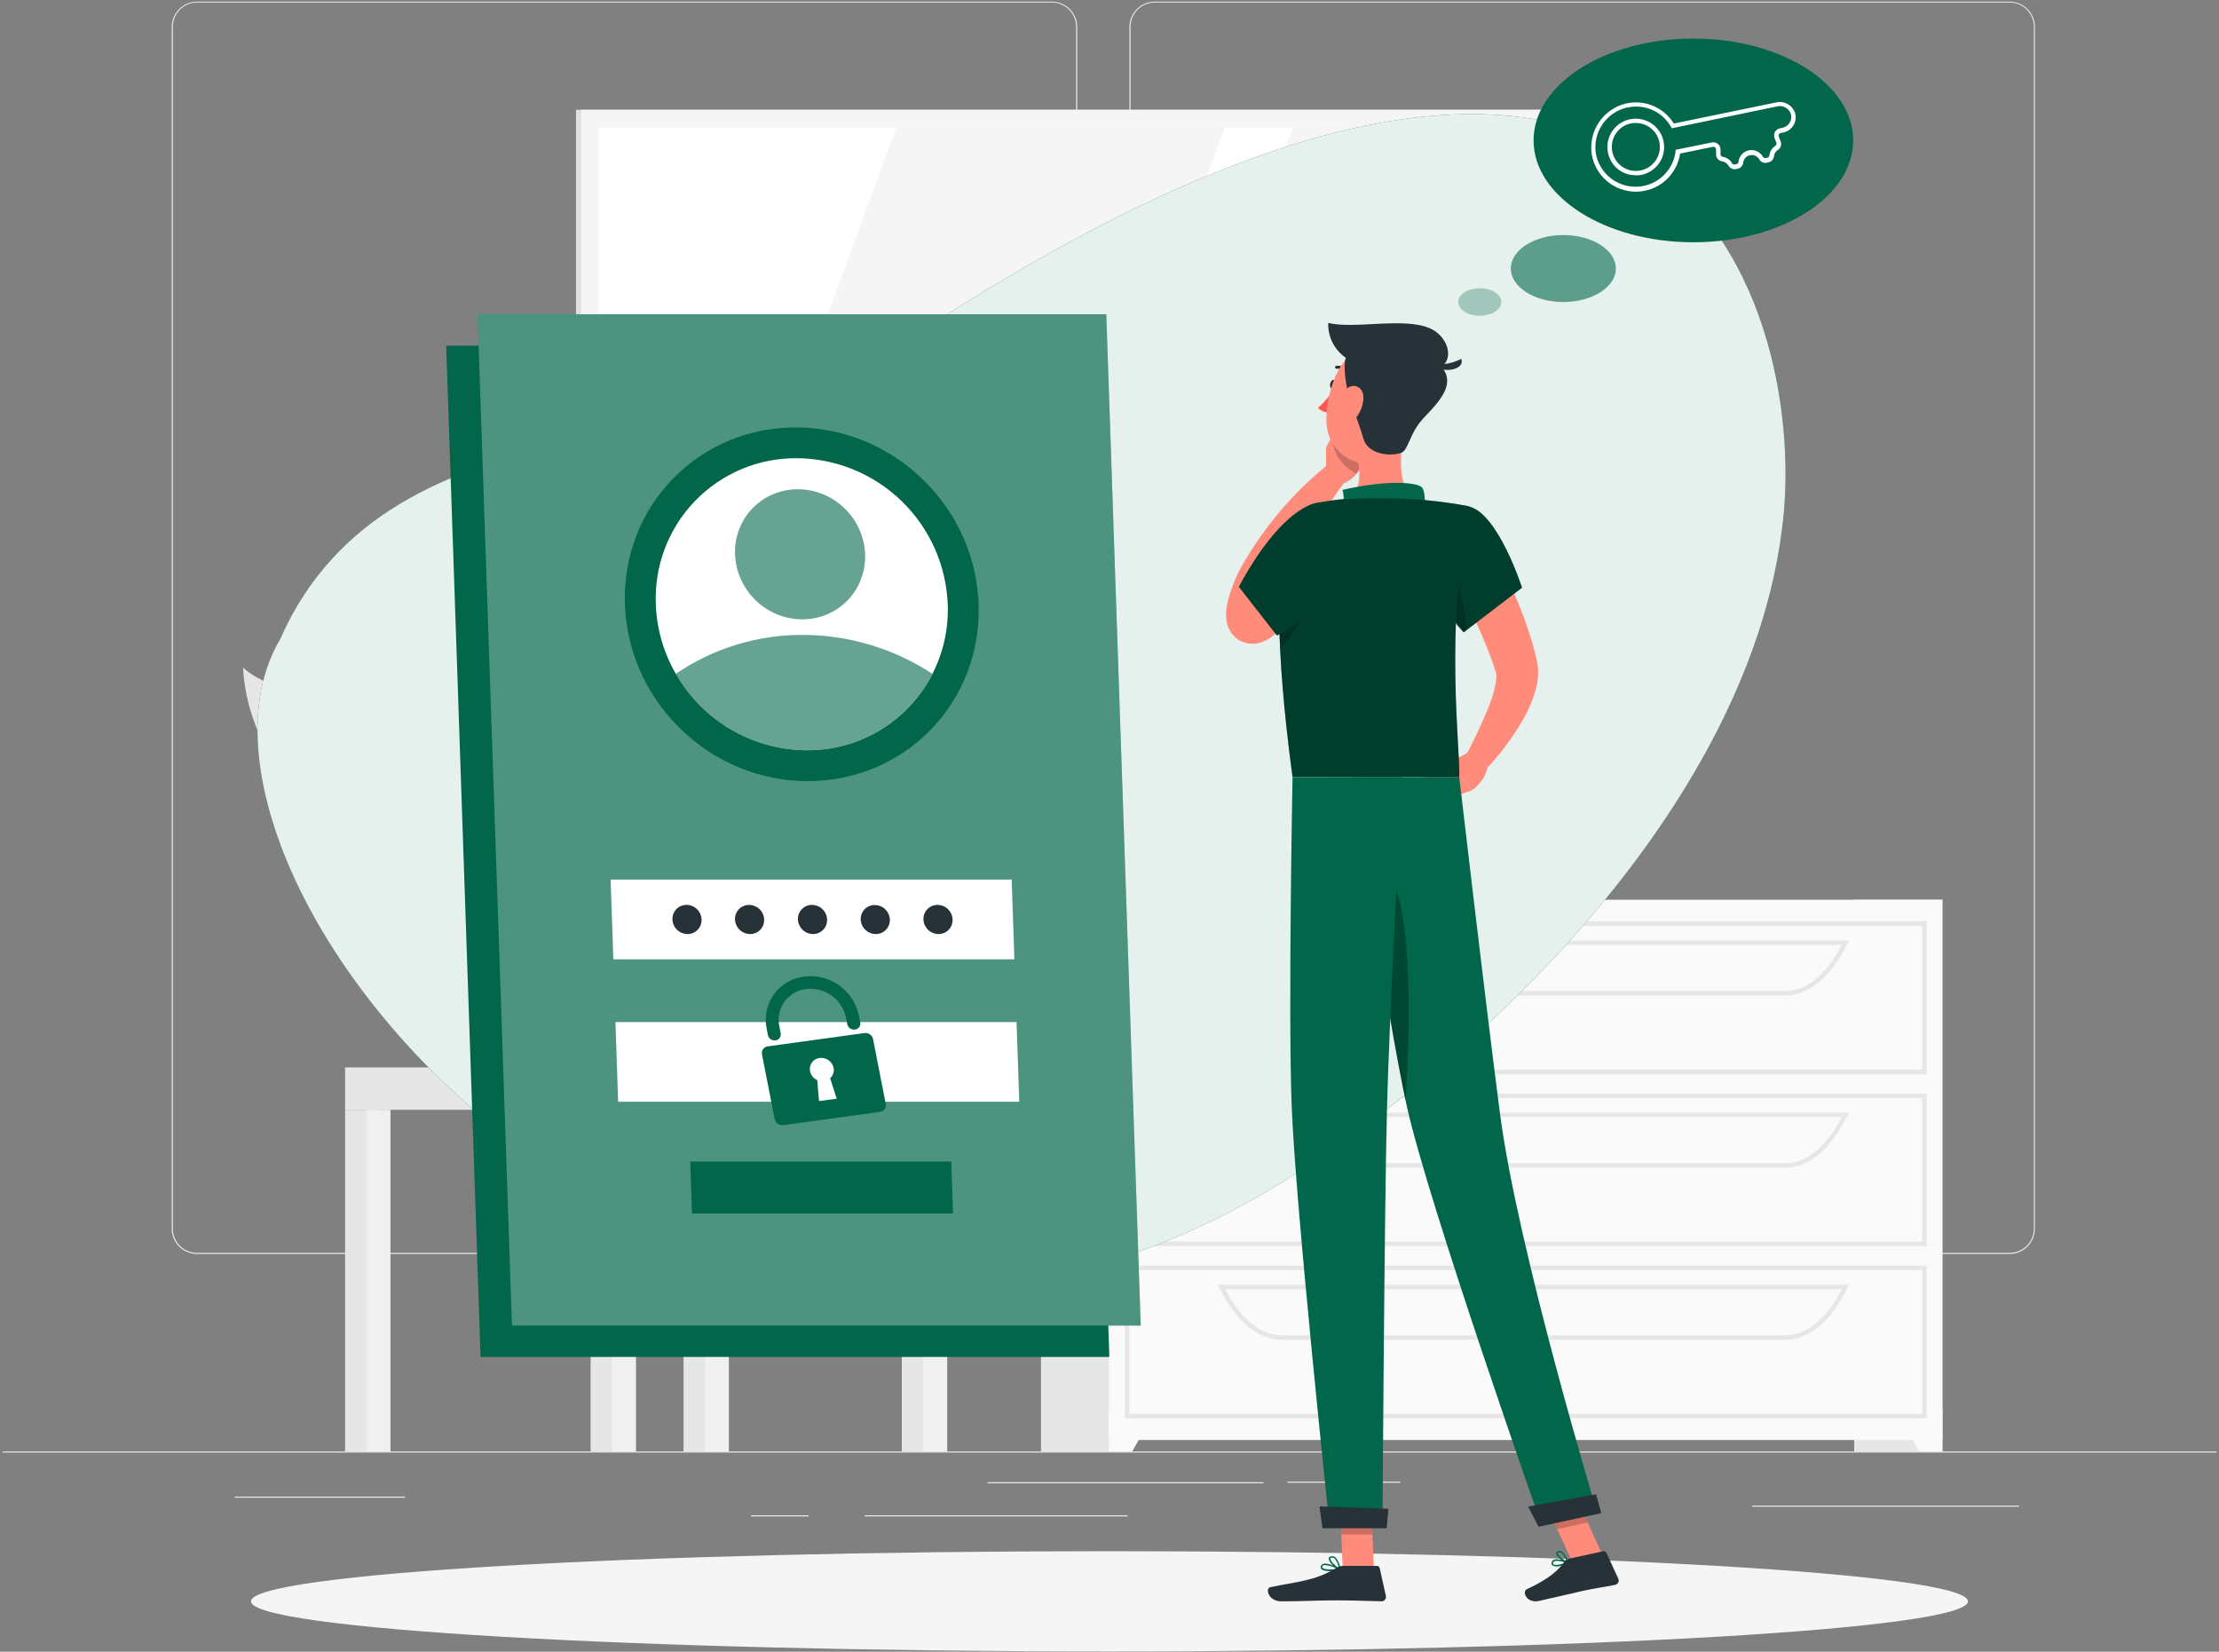 <svg width="262" height="195" viewBox="0 0 262 195" fill="none" xmlns="http://www.w3.org/2000/svg">
<rect x="0" y="0" width="262" height="195" fill="#808080" stroke="none"/>
<g clip-path="url(#clip0_352_7453)">
<path d="M261.697 171.359H0.303V171.49H261.697V171.359Z" fill="#EBEBEB"/>
<path d="M165.331 174.919H152.021V175.05H165.331V174.919Z" fill="#EBEBEB"/>
<path d="M238.401 177.748H206.861V177.878H238.401V177.748Z" fill="#EBEBEB"/>
<path d="M149.187 174.982H116.602V175.113H149.187V174.982Z" fill="#EBEBEB"/>
<path d="M95.471 178.893H88.654V179.023H95.471V178.893Z" fill="#EBEBEB"/>
<path d="M133.138 178.893H102.095V179.023H133.138V178.893Z" fill="#EBEBEB"/>
<path d="M47.829 176.686H27.728V176.817H47.829V176.686Z" fill="#EBEBEB"/>
<path d="M124.203 148.043H23.258C22.467 148.041 21.709 147.726 21.151 147.167C20.592 146.607 20.278 145.848 20.278 145.058V3.157C20.285 2.371 20.602 1.619 21.16 1.065C21.718 0.511 22.472 0.2 23.258 0.198H124.203C124.995 0.198 125.754 0.513 126.314 1.073C126.874 1.632 127.189 2.392 127.189 3.183V145.058C127.189 145.849 126.874 146.609 126.314 147.169C125.754 147.728 124.995 148.043 124.203 148.043ZM23.258 0.303C22.502 0.304 21.777 0.606 21.243 1.141C20.709 1.676 20.409 2.401 20.409 3.157V145.058C20.409 145.814 20.709 146.539 21.243 147.074C21.777 147.609 22.502 147.911 23.258 147.912H124.203C124.96 147.911 125.685 147.61 126.22 147.075C126.755 146.54 127.056 145.814 127.058 145.058V3.157C127.056 2.401 126.755 1.675 126.22 1.14C125.685 0.605 124.96 0.304 124.203 0.303H23.258Z" fill="#EBEBEB"/>
<path d="M237.288 148.043H136.338C135.546 148.041 134.788 147.727 134.228 147.167C133.669 146.608 133.354 145.849 133.353 145.058V3.157C133.361 2.371 133.679 1.619 134.238 1.065C134.796 0.511 135.551 0.2 136.338 0.198H237.288C238.073 0.201 238.826 0.513 239.383 1.067C239.94 1.621 240.256 2.372 240.263 3.157V145.058C240.263 145.848 239.95 146.605 239.392 147.165C238.835 147.724 238.078 148.04 237.288 148.043ZM136.338 0.303C135.581 0.304 134.856 0.605 134.321 1.14C133.786 1.675 133.485 2.401 133.483 3.157V145.058C133.485 145.814 133.786 146.54 134.321 147.075C134.856 147.61 135.581 147.911 136.338 147.912H237.288C238.045 147.911 238.77 147.61 239.305 147.075C239.84 146.54 240.141 145.814 240.142 145.058V3.157C240.141 2.401 239.84 1.675 239.305 1.14C238.77 0.605 238.045 0.304 237.288 0.303H136.338Z" fill="#EBEBEB"/>
<path d="M102.748 126.018H68.035L65.928 101.708H100.641L102.748 126.018Z" fill="#E6E6E6"/>
<path d="M104.547 126.018H69.834L67.727 101.708H102.44L104.547 126.018Z" fill="#F0F0F0"/>
<path d="M74.581 120.795L73.42 106.926H97.693L98.854 120.795H74.581Z" fill="white"/>
<path d="M110.553 126.018H106.481V171.359H110.553V126.018Z" fill="#E6E6E6"/>
<path d="M111.84 126.018H109.011V171.359H111.84V126.018Z" fill="#F0F0F0"/>
<path d="M72.416 131.021H111.84V126.018H72.416V131.021Z" fill="#F0F0F0"/>
<path d="M73.807 131.021H69.734V171.359H73.807V131.021Z" fill="#E6E6E6"/>
<path d="M75.093 131.021H72.265V171.359H75.093V131.021Z" fill="#F0F0F0"/>
<path d="M44.818 131.021H40.746V171.359H44.818V131.021Z" fill="#E6E6E6"/>
<path d="M46.104 131.021H43.276V171.359H46.104V131.021Z" fill="#F0F0F0"/>
<path d="M84.78 131.021H80.707V171.359H84.78V131.021Z" fill="#E6E6E6"/>
<path d="M86.061 131.021H83.232V171.359H86.061V131.021Z" fill="#F0F0F0"/>
<path d="M72.416 126.018H40.746V131.021H72.416V126.018Z" fill="#E6E6E6"/>
<path d="M190.514 12.96H68.009V81.162H190.514V12.96Z" fill="#E0E0E0"/>
<path d="M197.242 12.96H68.626V81.162H197.242V12.96Z" fill="#F5F5F5"/>
<path d="M195.141 79.061V15.061L70.728 15.061V79.061H195.141Z" fill="white"/>
<path d="M121.104 79.061L144.592 15.061H105.828L82.339 79.061H121.104Z" fill="#F5F5F5"/>
<path d="M158.415 79.061L181.904 15.061H152.659L129.17 79.061H158.415Z" fill="#F5F5F5"/>
<path d="M229.342 106.22H218.928V171.359H229.342V106.22Z" fill="#E6E6E6"/>
<path d="M226.602 171.359H229.341V166.346H223.732L226.602 171.359Z" fill="#FAFAFA"/>
<path d="M133.326 106.22H122.912V171.359H133.326V106.22Z" fill="#E6E6E6"/>
<path d="M229.341 106.22H130.937V170.005H229.341V106.22Z" fill="#FAFAFA"/>
<path d="M227.481 126.802H132.804V108.787H227.481V126.802ZM133.326 126.279H226.958V109.309H133.326V126.279Z" fill="#E6E6E6"/>
<path d="M210.814 117.533H151.305C148.545 117.533 145.884 115.306 143.986 111.416L143.808 111.045H218.305L218.128 111.416C216.214 115.306 213.6 117.533 210.814 117.533ZM144.665 111.552C146.433 115.018 148.848 116.994 151.305 116.994H210.814C213.281 116.994 215.686 115.018 217.453 111.552H144.665Z" fill="#E6E6E6"/>
<path d="M133.676 171.359H130.937V166.346H136.547L133.676 171.359Z" fill="#FAFAFA"/>
<path d="M227.481 147.102H132.804V129.107H227.481V147.102ZM133.326 146.579H226.958V129.63H133.326V146.579Z" fill="#E6E6E6"/>
<path d="M210.814 137.854H151.305C148.545 137.854 145.884 135.621 143.986 131.737L143.808 131.361H218.305L218.128 131.737C216.214 135.6 213.6 137.854 210.814 137.854ZM144.665 131.883C146.433 135.35 148.848 137.331 151.305 137.331H210.814C213.281 137.331 215.686 135.35 217.453 131.883H144.665Z" fill="#E6E6E6"/>
<path d="M227.481 167.438H132.804V149.423H227.481V167.438ZM133.326 166.915H226.958V149.946H133.326V166.915Z" fill="#E6E6E6"/>
<path d="M210.814 158.169H151.305C148.545 158.169 145.884 155.942 143.986 152.058L143.808 151.681H218.305L218.128 152.058C216.214 155.942 213.6 158.169 210.814 158.169ZM144.665 152.204C146.433 155.67 148.848 157.646 151.305 157.646H210.814C213.281 157.646 215.686 155.67 217.453 152.204H144.665Z" fill="#E6E6E6"/>
<path d="M63.55 114.835V116.1H62.745L62.075 126.018H52.226L51.562 116.1H50.752V114.835H63.55Z" fill="#E6E6E6"/>
<path d="M60.309 90.228C59.504 84.32 51.531 82.637 41.415 82.417C31.791 82.213 28.706 78.81 28.706 78.81C28.706 78.81 28.737 92.596 42.607 97.594C55.776 102.33 61.119 96.146 60.309 90.228Z" fill="#E6E6E6"/>
<path d="M55.394 103.616C55.561 101.191 59.441 96.726 68.772 98.754C75.516 100.223 78.026 96.726 78.026 96.726C78.026 96.726 77.398 106.596 67.256 109.56C57.621 112.378 55.096 107.893 55.394 103.616Z" fill="#E6E6E6"/>
<path d="M57.522 118.558C57.574 118.558 57.626 118.547 57.674 118.525C57.722 118.504 57.764 118.472 57.799 118.432C58.473 117.632 57.919 115.719 57.156 113.068C56.173 109.67 54.95 105.436 55.985 102.367C56.559 100.746 57.229 99.161 57.992 97.62C59.456 94.525 60.721 91.869 59.665 89.057C59.649 89.012 59.623 88.971 59.591 88.936C59.559 88.901 59.52 88.873 59.476 88.853C59.433 88.833 59.386 88.822 59.338 88.821C59.291 88.819 59.243 88.827 59.199 88.844C59.154 88.861 59.113 88.886 59.079 88.919C59.044 88.952 59.016 88.991 58.997 89.035C58.978 89.079 58.967 89.126 58.966 89.173C58.965 89.221 58.973 89.268 58.991 89.313C59.937 91.817 58.792 94.243 57.339 97.317C56.566 98.882 55.885 100.492 55.3 102.137C54.197 105.42 55.452 109.775 56.461 113.267C57.056 115.358 57.673 117.449 57.25 117.972C57.216 118.008 57.191 118.051 57.174 118.097C57.158 118.144 57.152 118.193 57.156 118.243C57.16 118.292 57.174 118.34 57.197 118.383C57.221 118.426 57.253 118.464 57.292 118.495C57.358 118.542 57.44 118.565 57.522 118.558Z" fill="#E6E6E6"/>
<path d="M210.385 62.577C206.83 90.923 181.997 119.221 154.687 137.446C84.111 184.925 15.882 104.359 33.092 75.422C46.01 46.073 86.306 54.134 103.449 42.596C199.793 -22.71 213.726 38.853 210.385 62.577Z" fill="#01664A"/>
<path opacity="0.9" d="M210.385 62.577C206.83 90.923 181.997 119.221 154.687 137.446C84.111 184.925 15.882 104.359 33.092 75.422C46.01 46.073 86.306 54.134 103.449 42.596C199.793 -22.71 213.726 38.853 210.385 62.577Z" fill="white"/>
<path d="M131 194.968C186.981 194.968 232.363 192.319 232.363 189.05C232.363 185.782 186.981 183.132 131 183.132C75.018 183.132 29.636 185.782 29.636 189.05C29.636 192.319 75.018 194.968 131 194.968Z" fill="#F5F5F5"/>
<path d="M130.979 160.197H56.743L52.681 40.808H126.917L130.979 160.197Z" fill="#01664A"/>
<path d="M134.685 156.491H60.449L56.382 37.102H130.618L134.685 156.491Z" fill="#01664A"/>
<path opacity="0.3" d="M134.685 156.491H60.449L56.382 37.102H130.618L134.685 156.491Z" fill="white"/>
<path d="M109.812 86.23C117.761 78.145 117.422 64.923 109.057 56.699C100.691 48.475 87.466 48.364 79.517 56.449C71.569 64.535 71.907 77.756 80.272 85.98C88.638 94.204 101.864 94.316 109.812 86.23Z" fill="#01664A"/>
<path d="M111.902 71.344C112.009 74.189 111.388 77.014 110.099 79.552C108.707 82.287 106.58 84.58 103.957 86.174C101.335 87.768 98.32 88.6 95.251 88.576C92.111 88.559 89.029 87.716 86.317 86.132C83.605 84.549 81.356 82.279 79.798 79.552C78.345 77.053 77.533 74.234 77.435 71.344C77.338 69.104 77.698 66.868 78.493 64.771C79.287 62.675 80.5 60.761 82.057 59.148C83.614 57.534 85.482 56.254 87.549 55.385C89.616 54.516 91.838 54.076 94.08 54.093C98.699 54.125 103.128 55.936 106.447 59.149C109.766 62.361 111.719 66.729 111.902 71.344Z" fill="white"/>
<path opacity="0.6" d="M110.088 79.552C108.696 82.287 106.569 84.58 103.947 86.174C101.324 87.768 98.309 88.6 95.241 88.576C92.1 88.559 89.019 87.716 86.306 86.132C83.594 84.548 81.346 82.279 79.787 79.552C84.208 76.538 89.44 74.936 94.791 74.957C100.228 74.969 105.544 76.566 110.088 79.552Z" fill="#01664A"/>
<path opacity="0.6" d="M100.036 70.915C102.959 67.941 102.834 63.08 99.758 60.056C96.682 57.032 91.819 56.991 88.896 59.964C85.973 62.937 86.098 67.799 89.174 70.823C92.25 73.847 97.113 73.888 100.036 70.915Z" fill="#01664A"/>
<path d="M119.77 113.256H72.416L72.097 103.846H119.451L119.77 113.256Z" fill="white"/>
<path d="M120.345 130.074H72.986L72.667 120.664H120.026L120.345 130.074Z" fill="white"/>
<path d="M102.068 121.961L90.656 123.529C90.547 123.542 90.442 123.576 90.347 123.631C90.252 123.686 90.17 123.76 90.105 123.849C90.04 123.937 89.994 124.038 89.97 124.145C89.946 124.252 89.945 124.363 89.966 124.47L91.466 132.119C91.515 132.343 91.647 132.541 91.834 132.674C92.022 132.806 92.252 132.864 92.48 132.835L103.893 131.266C104.001 131.253 104.106 131.217 104.2 131.161C104.295 131.105 104.376 131.031 104.44 130.942C104.505 130.853 104.55 130.752 104.574 130.645C104.597 130.538 104.599 130.428 104.578 130.32L103.083 122.672C103.033 122.448 102.902 122.25 102.714 122.119C102.526 121.987 102.296 121.931 102.068 121.961ZM98.79 129.709L96.699 129.986L96.495 127.518C96.28 127.425 96.09 127.281 95.942 127.099C95.793 126.917 95.691 126.702 95.643 126.473C95.605 126.294 95.604 126.11 95.641 125.932C95.679 125.754 95.753 125.585 95.859 125.437C95.966 125.29 96.102 125.166 96.259 125.074C96.417 124.982 96.591 124.924 96.772 124.904C97.144 124.856 97.519 124.95 97.825 125.165C98.131 125.381 98.345 125.704 98.424 126.07C98.47 126.291 98.456 126.52 98.384 126.734C98.313 126.948 98.186 127.139 98.017 127.288L98.79 129.709Z" fill="#01664A"/>
<path d="M100.939 121.548C100.738 121.573 100.533 121.523 100.367 121.406C100.201 121.289 100.084 121.114 100.04 120.915L99.894 120.168C99.685 119.147 99.113 118.238 98.284 117.607C97.456 116.976 96.426 116.668 95.387 116.738C94.863 116.768 94.351 116.91 93.887 117.156C93.422 117.401 93.016 117.743 92.696 118.159C92.376 118.575 92.148 119.055 92.03 119.567C91.912 120.079 91.905 120.61 92.01 121.124L92.177 121.987C92.197 122.082 92.196 122.181 92.175 122.276C92.154 122.372 92.114 122.462 92.056 122.54C91.999 122.619 91.925 122.685 91.841 122.734C91.757 122.782 91.663 122.813 91.566 122.823C91.364 122.852 91.158 122.802 90.991 122.684C90.824 122.567 90.708 122.391 90.666 122.191L90.525 121.464C90.382 120.785 90.377 120.084 90.511 119.403C90.646 118.722 90.916 118.075 91.307 117.501C91.698 116.927 92.2 116.438 92.785 116.064C93.369 115.689 94.023 115.437 94.708 115.321C96.192 115.072 97.715 115.404 98.961 116.248C100.207 117.092 101.08 118.383 101.399 119.854L101.567 120.711C101.586 120.808 101.585 120.908 101.563 121.004C101.541 121.1 101.5 121.191 101.44 121.27C101.381 121.349 101.306 121.415 101.22 121.462C101.133 121.51 101.038 121.539 100.939 121.548Z" fill="#01664A"/>
<path d="M112.529 143.254H81.701L81.497 137.127H112.32L112.529 143.254Z" fill="#01664A"/>
<path d="M97.656 108.551C97.665 108.775 97.629 108.998 97.549 109.207C97.47 109.416 97.349 109.607 97.193 109.767C97.038 109.928 96.851 110.056 96.645 110.142C96.439 110.229 96.217 110.273 95.994 110.271C95.533 110.268 95.091 110.087 94.759 109.767C94.427 109.447 94.231 109.012 94.211 108.551C94.202 108.328 94.238 108.105 94.317 107.896C94.397 107.687 94.518 107.496 94.674 107.335C94.829 107.174 95.016 107.047 95.222 106.96C95.428 106.874 95.65 106.83 95.873 106.831C96.335 106.834 96.777 107.014 97.109 107.334C97.441 107.654 97.637 108.09 97.656 108.551Z" fill="#263238"/>
<path d="M90.222 108.551C90.232 108.775 90.196 108.998 90.117 109.208C90.038 109.417 89.917 109.608 89.761 109.769C89.605 109.93 89.419 110.058 89.212 110.144C89.005 110.23 88.784 110.274 88.56 110.271C88.099 110.268 87.658 110.087 87.327 109.767C86.996 109.447 86.801 109.011 86.782 108.551C86.773 108.328 86.809 108.105 86.889 107.896C86.968 107.687 87.09 107.496 87.245 107.335C87.4 107.174 87.587 107.047 87.793 106.96C87.999 106.874 88.221 106.83 88.445 106.831C88.906 106.834 89.348 107.014 89.679 107.334C90.01 107.655 90.205 108.091 90.222 108.551Z" fill="#263238"/>
<path d="M82.835 108.551C82.844 108.775 82.808 108.998 82.728 109.207C82.649 109.416 82.528 109.607 82.372 109.767C82.217 109.928 82.03 110.056 81.824 110.142C81.618 110.229 81.396 110.273 81.172 110.271C80.712 110.269 80.269 110.089 79.938 109.768C79.607 109.448 79.412 109.012 79.395 108.551C79.386 108.328 79.422 108.105 79.502 107.896C79.581 107.687 79.702 107.496 79.858 107.335C80.013 107.174 80.2 107.047 80.406 106.96C80.612 106.874 80.834 106.83 81.057 106.831C81.518 106.834 81.96 107.014 82.292 107.334C82.623 107.655 82.817 108.091 82.835 108.551Z" fill="#263238"/>
<path d="M105.064 108.551C105.073 108.775 105.037 108.998 104.957 109.207C104.878 109.416 104.757 109.607 104.601 109.767C104.446 109.928 104.259 110.056 104.053 110.142C103.847 110.229 103.625 110.273 103.402 110.271C102.941 110.269 102.499 110.089 102.167 109.768C101.836 109.448 101.642 109.012 101.624 108.551C101.616 108.329 101.654 108.106 101.734 107.899C101.815 107.691 101.937 107.501 102.093 107.342C102.249 107.183 102.435 107.057 102.642 106.971C102.848 106.886 103.069 106.844 103.292 106.847C103.749 106.851 104.188 107.029 104.517 107.346C104.847 107.663 105.043 108.095 105.064 108.551Z" fill="#263238"/>
<path d="M112.472 108.551C112.482 108.775 112.446 108.998 112.367 109.208C112.287 109.417 112.166 109.608 112.011 109.769C111.855 109.93 111.668 110.058 111.462 110.144C111.255 110.23 111.033 110.274 110.809 110.271C110.349 110.268 109.907 110.087 109.576 109.767C109.246 109.447 109.05 109.011 109.032 108.551C109.022 108.328 109.059 108.105 109.138 107.896C109.218 107.687 109.339 107.496 109.494 107.335C109.65 107.174 109.836 107.047 110.043 106.96C110.249 106.874 110.47 106.83 110.694 106.831C111.155 106.834 111.597 107.014 111.928 107.334C112.259 107.655 112.454 108.091 112.472 108.551Z" fill="#263238"/>
<path d="M174.867 62.556C175.562 63.675 176.142 64.742 176.738 65.855C177.334 66.969 177.873 68.088 178.401 69.233C179.478 71.551 180.37 73.951 181.067 76.41C181.161 76.719 181.229 77.048 181.308 77.367L181.423 77.853L181.48 78.094L181.548 78.491C181.666 79.392 181.611 80.308 181.386 81.189C181.025 82.556 180.476 83.867 179.755 85.083C178.465 87.294 176.905 89.337 175.113 91.163L172.912 89.501C174.016 87.47 174.999 85.375 175.855 83.228C176.236 82.281 176.505 81.293 176.655 80.284C176.703 79.976 176.689 79.661 176.613 79.359L176.404 78.721C176.32 78.46 176.242 78.198 176.142 77.932C175.347 75.775 174.427 73.666 173.387 71.616C172.342 69.525 171.218 67.434 170.094 65.437L174.867 62.556Z" fill="#FF8B7B"/>
<path d="M173.471 88.774L171.066 90.045L173.826 93.275C173.826 93.275 175.551 92.11 175.63 90.332L173.471 88.774Z" fill="#FF8B7B"/>
<path d="M167.84 92.037L170.794 94.384L173.826 93.275L171.066 90.045L167.84 92.037Z" fill="#FF8B7B"/>
<path d="M157.74 45.451C157.683 45.744 157.479 45.947 157.29 45.911C157.102 45.874 156.992 45.602 157.05 45.315C157.107 45.027 157.311 44.792 157.505 44.855C157.698 44.918 157.798 45.158 157.74 45.451Z" fill="#263238"/>
<path d="M157.505 45.953C156.978 46.772 156.342 47.514 155.612 48.159C155.785 48.337 155.993 48.477 156.224 48.567C156.455 48.657 156.703 48.696 156.951 48.682L157.505 45.953Z" fill="#FF5652"/>
<path d="M156.564 56.21V52.78L161.102 53.303C161.102 53.303 161.029 56.252 158.488 57.12L156.564 56.21Z" fill="#FF8B7B"/>
<path d="M157.871 50.313L161.065 51.233L161.123 53.329L156.585 52.78L157.871 50.313Z" fill="#FF8B7B"/>
<path opacity="0.2" d="M161.065 51.233L157.871 50.313L157.249 51.505C157.282 52.444 157.576 53.355 158.096 54.138C158.617 54.92 159.344 55.544 160.197 55.938C160.746 55.171 161.067 54.265 161.122 53.324L161.065 51.233Z" fill="black"/>
<path d="M159.131 44.055C159.164 44.054 159.197 44.044 159.225 44.025C159.253 44.007 159.275 43.98 159.288 43.95C159.302 43.919 159.307 43.885 159.302 43.852C159.297 43.819 159.283 43.788 159.262 43.762C159.078 43.555 158.847 43.395 158.589 43.294C158.331 43.194 158.052 43.158 157.777 43.187C157.732 43.195 157.692 43.22 157.665 43.257C157.639 43.295 157.628 43.341 157.636 43.386C157.643 43.431 157.668 43.472 157.705 43.499C157.743 43.526 157.789 43.538 157.834 43.532C158.052 43.511 158.273 43.542 158.476 43.623C158.68 43.704 158.861 43.832 159.005 43.998C159.021 44.015 159.041 44.029 159.062 44.039C159.084 44.049 159.107 44.054 159.131 44.055Z" fill="#263238"/>
<path d="M165.812 50.742C165.289 53.434 164.965 57.161 166.858 58.955C166.858 58.955 166.126 61.683 161.107 61.683C155.612 61.683 158.467 59.289 158.467 59.289C160.751 58.578 160.73 55.98 160.208 53.889L165.812 50.742Z" fill="#FF8B7B"/>
<path d="M167.877 60.753C168.368 60.063 168.347 57.872 167.825 57.486C166.983 56.863 163.371 56.717 158.514 57.836C159.037 59.958 157.913 61.066 157.913 61.066L167.877 60.753Z" fill="#01664A"/>
<path d="M184.219 184.868C184.07 184.921 183.912 184.943 183.754 184.934C183.596 184.925 183.442 184.885 183.299 184.816C183.245 184.766 183.208 184.7 183.193 184.628C183.178 184.556 183.186 184.481 183.216 184.413C183.232 184.357 183.261 184.304 183.3 184.26C183.339 184.216 183.387 184.181 183.441 184.157C183.937 183.917 185.077 184.382 185.129 184.403C185.145 184.409 185.158 184.42 185.167 184.434C185.177 184.448 185.182 184.464 185.181 184.481C185.181 184.498 185.177 184.514 185.169 184.529C185.16 184.544 185.149 184.556 185.134 184.565C184.84 184.694 184.533 184.796 184.219 184.868ZM183.618 184.277C183.584 184.285 183.55 184.298 183.519 184.314C183.486 184.326 183.457 184.345 183.433 184.371C183.41 184.396 183.393 184.427 183.383 184.46C183.336 184.617 183.383 184.669 183.414 184.685C183.613 184.852 184.345 184.685 184.863 184.492C184.469 184.329 184.044 184.256 183.618 184.277Z" fill="#01664A"/>
<path d="M185.114 184.57H185.072C184.654 184.45 183.765 183.817 183.754 183.404C183.754 183.339 183.776 183.275 183.817 183.223C183.858 183.172 183.915 183.136 183.979 183.122C184.041 183.099 184.108 183.089 184.174 183.095C184.239 183.1 184.303 183.12 184.361 183.153C184.852 183.404 185.166 184.418 185.176 184.465C185.184 184.478 185.188 184.493 185.188 184.507C185.188 184.522 185.184 184.536 185.176 184.549C185.168 184.557 185.158 184.563 185.148 184.567C185.137 184.571 185.125 184.572 185.114 184.57ZM184.068 183.268H184.026C183.922 183.305 183.922 183.357 183.922 183.383C183.922 183.629 184.518 184.126 184.967 184.324C184.857 184.032 184.617 183.451 184.298 183.279C184.227 183.247 184.147 183.243 184.073 183.268H184.068Z" fill="#01664A"/>
<path d="M157.066 185.485C156.595 185.485 156.14 185.417 155.989 185.208C155.949 185.152 155.928 185.085 155.928 185.017C155.928 184.949 155.949 184.882 155.989 184.826C156.018 184.775 156.058 184.731 156.106 184.696C156.154 184.661 156.208 184.636 156.266 184.622C156.877 184.455 158.163 185.187 158.216 185.218C158.232 185.226 158.245 185.239 158.252 185.255C158.26 185.272 158.262 185.29 158.258 185.307C158.256 185.325 158.248 185.342 158.236 185.355C158.223 185.368 158.207 185.377 158.19 185.38C157.819 185.448 157.443 185.483 157.066 185.485ZM156.485 184.769C156.43 184.76 156.373 184.76 156.318 184.769C156.283 184.776 156.249 184.79 156.219 184.811C156.19 184.832 156.165 184.858 156.145 184.889C156.083 184.999 156.109 185.051 156.145 185.082C156.318 185.323 157.243 185.328 157.928 185.229C157.481 184.984 156.991 184.828 156.485 184.769Z" fill="#01664A"/>
<path d="M158.185 185.38H158.148C157.704 185.182 156.825 184.387 156.893 183.969C156.893 183.87 156.977 183.749 157.218 183.728C157.303 183.718 157.391 183.726 157.473 183.751C157.556 183.776 157.633 183.819 157.698 183.875C158.033 184.275 158.235 184.771 158.274 185.292C158.273 185.306 158.27 185.321 158.264 185.335C158.257 185.348 158.248 185.36 158.237 185.37C158.221 185.378 158.203 185.382 158.185 185.38ZM157.285 183.89H157.233C157.076 183.89 157.066 183.964 157.066 183.985C157.024 184.235 157.62 184.863 158.075 185.135C158.035 184.715 157.865 184.319 157.589 184C157.503 183.927 157.393 183.888 157.28 183.89H157.285Z" fill="#01664A"/>
<path d="M162.22 185.297H158.545L158.179 176.78H161.854L162.22 185.297Z" fill="#FF8B7B"/>
<path d="M189.212 183.592L185.621 184.371L182.008 176.441L185.605 175.662L189.212 183.592Z" fill="#FF8B7B"/>
<path d="M185.27 184.011L189.311 183.138C189.382 183.123 189.456 183.132 189.52 183.164C189.585 183.197 189.636 183.25 189.667 183.315L191.068 186.358C191.105 186.432 191.125 186.513 191.124 186.596C191.124 186.678 191.104 186.76 191.067 186.833C191.029 186.906 190.974 186.97 190.907 187.018C190.84 187.066 190.763 187.098 190.681 187.111C189.27 187.388 188.564 187.456 186.792 187.837C185.699 188.078 183.231 188.679 181.72 189.003C180.21 189.327 179.692 187.879 180.283 187.613C182.923 186.405 184.021 185.344 184.737 184.356C184.867 184.179 185.056 184.056 185.27 184.011Z" fill="#263238"/>
<path d="M158.572 184.868H162.587C162.66 184.869 162.73 184.894 162.787 184.939C162.844 184.985 162.884 185.048 162.9 185.119L163.627 188.386C163.648 188.465 163.651 188.548 163.634 188.628C163.618 188.708 163.583 188.784 163.532 188.848C163.481 188.912 163.416 188.963 163.341 188.997C163.267 189.032 163.186 189.048 163.104 189.045C161.656 189.019 159.565 188.935 157.746 188.935C155.613 188.935 153.778 189.05 151.279 189.05C149.768 189.05 149.35 187.524 149.982 187.383C152.858 186.755 155.21 186.687 157.693 185.156C157.954 184.981 158.258 184.881 158.572 184.868Z" fill="#263238"/>
<path d="M173.434 59.796C176.879 60.586 179.708 69.384 179.708 69.384L172.823 74.648C171.035 72.738 169.775 70.396 169.163 67.852C167.945 63.241 169.911 58.981 173.434 59.796Z" fill="#01664A"/>
<path opacity="0.4" d="M173.434 59.796C176.879 60.586 179.708 69.384 179.708 69.384L172.823 74.648C171.035 72.738 169.775 70.396 169.163 67.852C167.945 63.241 169.911 58.981 173.434 59.796Z" fill="black"/>
<path d="M155.309 70.288C154.452 71.214 153.595 72.04 152.695 72.902C152.251 73.321 151.801 73.739 151.341 74.141L150.646 74.753L150.473 74.905L150.175 75.145C149.869 75.39 149.529 75.591 149.167 75.741C148.763 75.912 148.329 76.001 147.891 76.003C147.516 76.004 147.145 75.939 146.793 75.809C146.403 75.661 146.048 75.435 145.747 75.145C145.364 74.771 145.084 74.305 144.932 73.791C144.853 73.538 144.802 73.277 144.78 73.012C144.753 72.703 144.753 72.391 144.78 72.082C144.806 71.831 144.838 71.611 144.88 71.407C145.023 70.694 145.226 69.995 145.486 69.316C145.721 68.671 145.992 68.039 146.296 67.424C146.631 66.76 146.95 66.273 147.269 65.719C148.564 63.597 150.042 61.593 151.686 59.728C153.314 57.875 155.108 56.174 157.045 54.647L158.969 56.628C157.62 58.437 156.292 60.376 155.064 62.285C153.841 64.182 152.724 66.145 151.718 68.166C151.493 68.657 151.195 69.212 151.054 69.609C150.867 70.07 150.704 70.542 150.568 71.02C150.436 71.452 150.336 71.892 150.27 72.338C150.266 72.407 150.266 72.477 150.27 72.547C150.27 72.589 150.27 72.61 150.27 72.5C150.261 72.382 150.238 72.267 150.202 72.155C150.089 71.784 149.881 71.449 149.6 71.183C149.35 70.953 149.057 70.775 148.738 70.66C148.457 70.553 148.16 70.499 147.86 70.498C147.571 70.494 147.285 70.549 147.018 70.66C146.928 70.697 146.84 70.74 146.756 70.79L146.955 70.607L147.588 70.032L148.837 68.861C149.663 68.082 150.494 67.251 151.279 66.477L155.309 70.288Z" fill="#FF8B7B"/>
<path opacity="0.2" d="M170.481 66.258C172.352 68.109 172.964 71.486 173.095 74.413L172.791 74.649C171.004 72.738 169.743 70.396 169.132 67.852C169.064 67.581 169.001 67.329 168.954 67.031L170.481 66.258Z" fill="black"/>
<path d="M151.655 63.456C150.902 67.429 150.432 75.59 152.612 91.744H172.3C172.436 88.727 170.538 73.995 173.45 59.77C171.274 59.352 169.074 59.075 166.863 58.939C164.077 58.779 161.284 58.779 158.498 58.939C157.578 59.022 156.669 59.158 155.884 59.3C154.842 59.483 153.879 59.978 153.124 60.72C152.368 61.462 151.856 62.416 151.655 63.456Z" fill="#01664A"/>
<path opacity="0.4" d="M151.655 63.456C150.902 67.429 150.432 75.59 152.612 91.744H172.3C172.436 88.727 170.538 73.995 173.45 59.77C171.274 59.352 169.074 59.075 166.863 58.939C164.077 58.779 161.284 58.779 158.498 58.939C157.578 59.022 156.669 59.158 155.884 59.3C154.842 59.483 153.879 59.978 153.124 60.72C152.368 61.462 151.856 62.416 151.655 63.456Z" fill="black"/>
<path opacity="0.2" d="M154.666 69.347L151.111 68.495C151.001 70.649 150.991 73.316 151.148 76.614C152.784 74.753 154.875 71.846 154.666 69.347Z" fill="black"/>
<path opacity="0.2" d="M158.179 176.78L158.367 181.172H162.048L161.86 176.78H158.179Z" fill="black"/>
<path opacity="0.2" d="M185.605 175.662L182.008 176.441L183.869 180.529L187.466 179.75L185.605 175.662Z" fill="black"/>
<path d="M167.558 46.81C166.617 50.334 166.241 52.446 164.066 53.91C160.799 56.137 156.721 53.586 156.616 49.863C156.501 46.502 158.064 41.3 161.844 40.589C162.675 40.433 163.531 40.491 164.333 40.758C165.135 41.025 165.856 41.491 166.428 42.114C166.999 42.736 167.403 43.494 167.601 44.316C167.799 45.137 167.784 45.996 167.558 46.81Z" fill="#FF8B7B"/>
<path d="M159.308 46.941C159.131 46.47 158.32 42.827 159.084 41.88C159.847 40.934 168.551 41.619 169.837 42.884C171.976 44.975 170.491 46.857 168.154 49.278C166.397 51.097 166.329 53.146 165.441 53.46C163.872 53.983 161.478 53.491 160.997 51.834C160.516 50.177 159.308 46.941 159.308 46.941Z" fill="#263238"/>
<path d="M168.781 38.738C165.707 37.431 159.941 38.879 156.825 38.127C156.785 39.285 157.166 40.419 157.898 41.318C158.629 42.218 159.661 42.822 160.804 43.02C163.388 43.513 166.014 43.756 168.645 43.747C172.064 43.59 171.395 39.852 168.781 38.738Z" fill="#263238"/>
<path d="M169.262 42.994C170.385 43.104 171.516 42.888 172.519 42.372C173.094 43.762 169.931 44.144 169.262 42.994Z" fill="#263238"/>
<path d="M160.982 47.087C160.911 47.994 160.543 48.852 159.936 49.529C159.131 50.412 158.294 49.858 158.153 48.786C158.028 47.814 158.289 46.172 159.272 45.702C160.255 45.231 161.049 45.995 160.982 47.087Z" fill="#FF8B7B"/>
<path d="M159.591 91.759C159.591 91.759 163.773 119.859 166.058 130.388C168.562 141.916 182.018 180.053 182.018 180.053L188.6 178.626C188.6 178.626 179.19 147.541 177.099 131.423C175.478 119.044 172.295 91.749 172.295 91.749L159.591 91.759Z" fill="#01664A"/>
<path d="M180.44 177.863C180.414 177.863 181.668 180.247 181.668 180.247L189.071 178.642L188.449 176.415L180.44 177.863Z" fill="#263238"/>
<path opacity="0.3" d="M162.231 101.771C167.056 102.717 166.544 120.711 165.964 129.97C164.573 123.425 162.534 110.836 161.144 101.901C161.48 101.735 161.864 101.689 162.231 101.771Z" fill="black"/>
<path d="M152.612 91.759C152.612 91.759 152.089 119.253 152.507 130.446C152.926 142.109 156.998 180.299 156.998 180.299H163.23C163.23 180.299 163.455 142.789 163.753 131.334C164.056 118.85 165.561 91.739 165.561 91.739L152.612 91.759Z" fill="#01664A"/>
<path d="M155.801 177.842C155.769 177.842 156.151 180.424 156.151 180.424H163.726L163.935 178.119L155.801 177.842Z" fill="#263238"/>
<path d="M159.361 64.679C161.123 69.431 150.766 75.03 150.766 75.03L146.281 69.28C146.281 69.28 149.297 63.309 152.957 60.622C157.479 57.308 158.017 61.061 159.361 64.679Z" fill="#01664A"/>
<path opacity="0.4" d="M159.361 64.679C161.123 69.431 150.766 75.03 150.766 75.03L146.281 69.28C146.281 69.28 149.297 63.309 152.957 60.622C157.479 57.308 158.017 61.061 159.361 64.679Z" fill="black"/>
<path d="M199.94 28.601C210.36 28.601 218.807 23.218 218.807 16.577C218.807 9.936 210.36 4.553 199.94 4.553C189.519 4.553 181.072 9.936 181.072 16.577C181.072 23.218 189.519 28.601 199.94 28.601Z" fill="#01664A"/>
<path d="M193.133 22.631C191.89 22.627 190.688 22.185 189.739 21.383C188.789 20.581 188.153 19.47 187.941 18.245C187.733 16.918 188.033 15.562 188.78 14.446C189.527 13.33 190.666 12.536 191.972 12.222C193.044 11.976 194.166 12.071 195.18 12.495C196.195 12.918 197.051 13.65 197.629 14.585L209.742 12.086C210.207 11.985 210.694 12.062 211.105 12.303C211.516 12.545 211.821 12.932 211.958 13.388C212.022 13.628 212.036 13.878 211.999 14.124C211.962 14.369 211.876 14.604 211.745 14.815C211.615 15.026 211.442 15.208 211.239 15.35C211.036 15.492 210.805 15.591 210.562 15.641L210.249 15.704C210.202 15.713 210.158 15.732 210.12 15.76C210.082 15.788 210.051 15.824 210.029 15.866C210.01 15.909 210 15.955 210 16.002C210 16.049 210.01 16.095 210.029 16.138L210.244 16.692C210.315 16.872 210.322 17.071 210.263 17.255C210.204 17.439 210.082 17.597 209.919 17.701C209.791 17.781 209.682 17.888 209.602 18.016C209.521 18.144 209.471 18.288 209.454 18.438C209.439 18.611 209.369 18.774 209.256 18.904C209.142 19.035 208.99 19.126 208.822 19.165L208.576 19.217C208.406 19.249 208.23 19.225 208.074 19.15C207.918 19.075 207.79 18.952 207.708 18.799C207.6 18.617 207.437 18.473 207.243 18.387C207.048 18.302 206.832 18.279 206.625 18.322C206.417 18.366 206.228 18.472 206.084 18.628C205.94 18.784 205.848 18.981 205.821 19.191C205.806 19.362 205.738 19.525 205.625 19.654C205.512 19.784 205.361 19.874 205.193 19.913L204.948 19.965C204.777 19.996 204.602 19.972 204.446 19.896C204.29 19.821 204.162 19.699 204.08 19.547C204.002 19.417 203.896 19.306 203.771 19.221C203.645 19.136 203.503 19.08 203.353 19.055C203.152 19.031 202.967 18.934 202.832 18.783C202.697 18.632 202.622 18.437 202.621 18.235V17.639C202.619 17.592 202.607 17.546 202.586 17.505C202.564 17.463 202.534 17.427 202.497 17.398C202.461 17.369 202.418 17.349 202.373 17.338C202.327 17.327 202.28 17.326 202.234 17.335L198.371 18.13C198.213 19.2 197.73 20.196 196.986 20.982C196.243 21.768 195.275 22.305 194.215 22.521C193.859 22.594 193.496 22.631 193.133 22.631ZM192.087 12.698C190.901 12.975 189.865 13.691 189.186 14.702C188.507 15.713 188.236 16.943 188.428 18.146C188.633 19.264 189.232 20.273 190.117 20.988C191.001 21.703 192.112 22.078 193.249 22.045C194.386 22.012 195.474 21.574 196.316 20.809C197.157 20.044 197.697 19.003 197.838 17.874V17.686L202.099 16.823C202.221 16.793 202.348 16.791 202.471 16.817C202.594 16.843 202.71 16.896 202.81 16.972C202.91 17.048 202.992 17.145 203.05 17.257C203.108 17.369 203.14 17.492 203.144 17.618V18.214C203.145 18.285 203.171 18.353 203.217 18.407C203.262 18.462 203.325 18.498 203.395 18.512C203.624 18.544 203.842 18.629 204.033 18.758C204.224 18.888 204.383 19.059 204.498 19.259C204.526 19.316 204.57 19.362 204.626 19.392C204.681 19.422 204.744 19.434 204.807 19.426L205.047 19.374C205.108 19.358 205.162 19.323 205.202 19.275C205.241 19.226 205.264 19.165 205.267 19.102C205.3 18.777 205.435 18.47 205.654 18.227C205.872 17.984 206.163 17.816 206.483 17.749C206.803 17.681 207.136 17.717 207.434 17.852C207.733 17.986 207.98 18.212 208.142 18.496C208.169 18.552 208.212 18.598 208.267 18.628C208.321 18.658 208.384 18.67 208.445 18.663L208.696 18.611C208.756 18.594 208.809 18.559 208.848 18.51C208.886 18.461 208.908 18.401 208.91 18.339C208.936 18.11 209.014 17.889 209.138 17.694C209.263 17.499 209.43 17.335 209.627 17.215C209.684 17.174 209.726 17.114 209.746 17.046C209.766 16.977 209.763 16.905 209.736 16.839L209.522 16.285C209.478 16.17 209.459 16.048 209.467 15.925C209.475 15.803 209.509 15.684 209.568 15.576C209.627 15.469 209.708 15.376 209.807 15.303C209.906 15.23 210.019 15.18 210.139 15.155L210.458 15.087C210.63 15.05 210.794 14.979 210.938 14.878C211.083 14.777 211.205 14.647 211.298 14.497C211.392 14.347 211.454 14.18 211.481 14.006C211.508 13.832 211.5 13.653 211.456 13.482C211.354 13.153 211.132 12.875 210.833 12.704C210.534 12.532 210.182 12.479 209.846 12.557L197.393 15.145L197.299 14.983C196.799 14.092 196.022 13.388 195.087 12.978C194.151 12.568 193.107 12.473 192.113 12.709L192.087 12.698ZM193.133 20.686C192.483 20.694 191.846 20.512 191.298 20.164C190.649 19.738 190.169 19.101 189.938 18.36C189.707 17.62 189.74 16.823 190.031 16.104C190.322 15.385 190.854 14.79 191.535 14.419C192.216 14.048 193.005 13.925 193.766 14.071C194.528 14.216 195.216 14.622 195.712 15.218C196.208 15.814 196.482 16.563 196.488 17.339C196.493 18.114 196.23 18.868 195.742 19.471C195.254 20.073 194.572 20.488 193.812 20.645C193.59 20.685 193.364 20.702 193.138 20.697L193.133 20.686ZM193.133 14.512C192.938 14.513 192.744 14.533 192.552 14.57C192.188 14.647 191.843 14.796 191.536 15.007C191.229 15.218 190.967 15.487 190.764 15.8C190.562 16.112 190.423 16.461 190.355 16.828C190.287 17.194 190.292 17.57 190.37 17.934C190.447 18.298 190.596 18.643 190.807 18.95C191.018 19.257 191.287 19.519 191.6 19.722C191.912 19.925 192.261 20.064 192.628 20.131C192.994 20.199 193.37 20.194 193.734 20.116C194.281 20.003 194.781 19.73 195.173 19.331C195.565 18.933 195.83 18.428 195.935 17.88C196.04 17.331 195.981 16.764 195.764 16.249C195.547 15.735 195.183 15.296 194.717 14.988C194.254 14.68 193.709 14.518 193.154 14.523L193.133 14.512Z" fill="white"/>
<path opacity="0.6" d="M184.585 35.654C188.009 35.654 190.785 33.884 190.785 31.701C190.785 29.519 188.009 27.749 184.585 27.749C181.161 27.749 178.385 29.519 178.385 31.701C178.385 33.884 181.161 35.654 184.585 35.654Z" fill="#01664A"/>
<path opacity="0.3" d="M174.72 37.274C176.126 37.274 177.266 36.549 177.266 35.654C177.266 34.759 176.126 34.033 174.72 34.033C173.314 34.033 172.174 34.759 172.174 35.654C172.174 36.549 173.314 37.274 174.72 37.274Z" fill="#01664A"/>
</g>
<defs>
<clipPath id="clip0_352_7453">
<rect width="261.394" height="195" fill="white" transform="translate(0.303)"/>
</clipPath>
</defs>
</svg>
